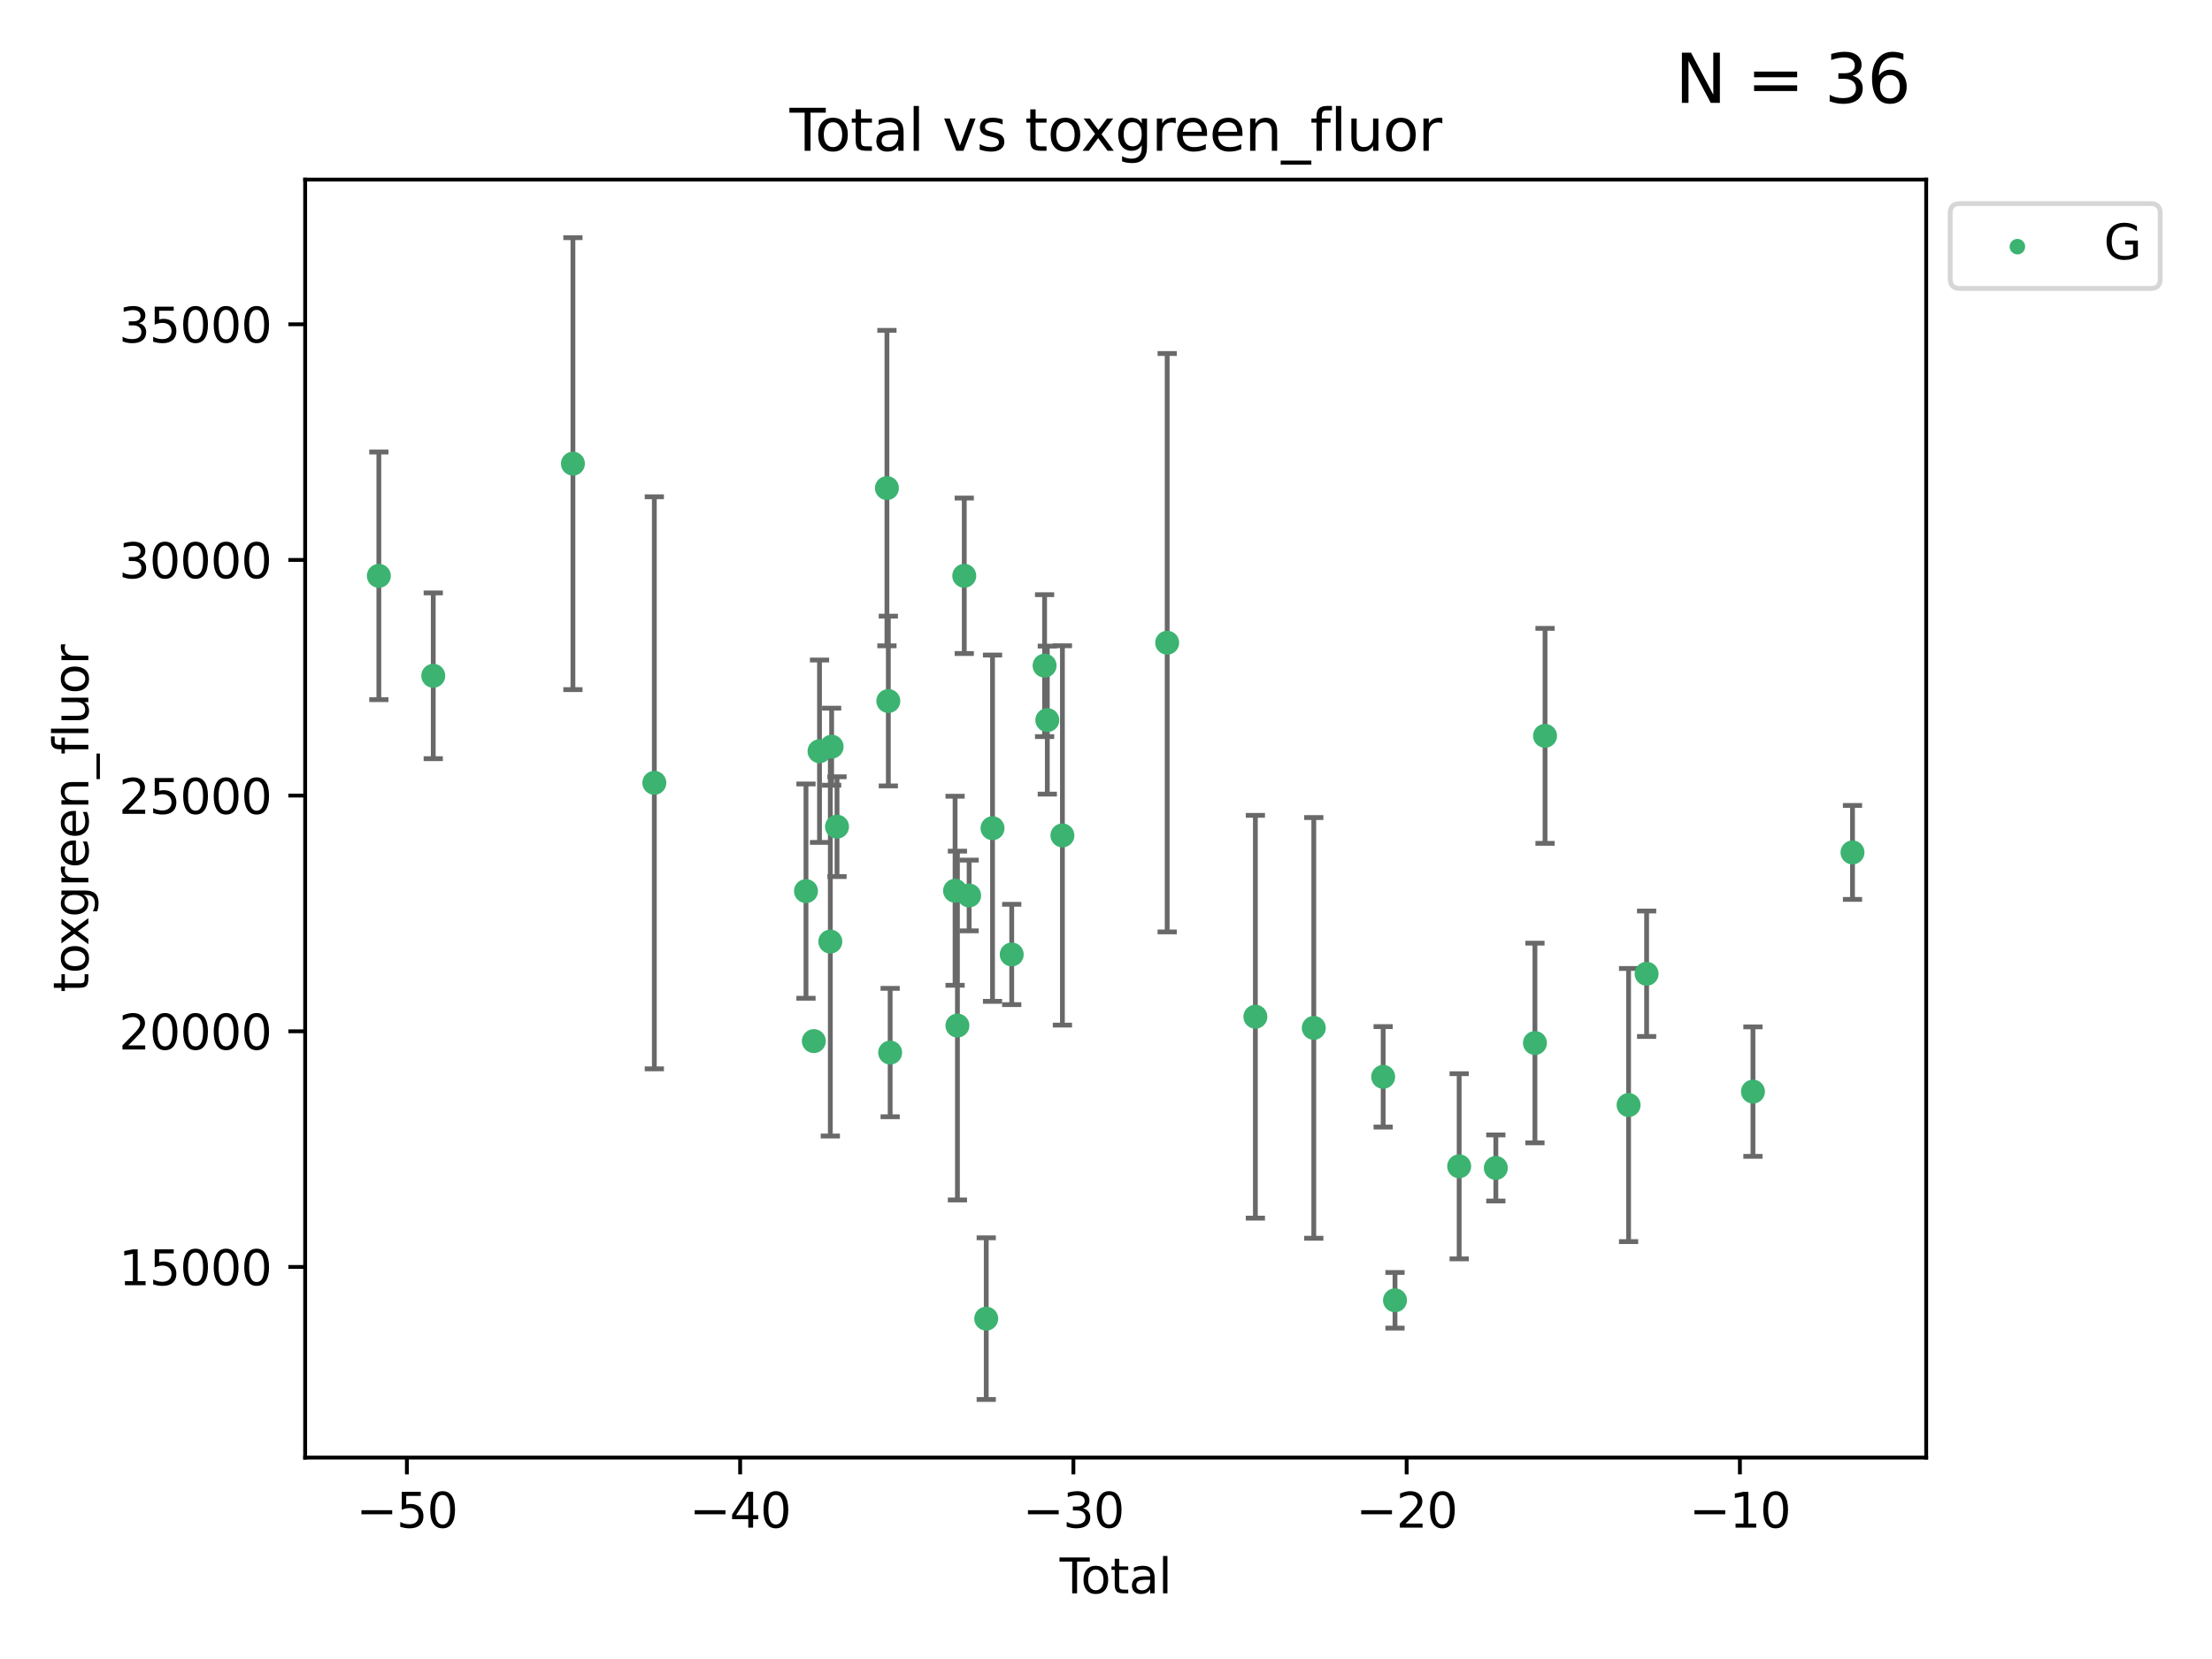<?xml version="1.0" encoding="utf-8" standalone="no"?>
<!DOCTYPE svg PUBLIC "-//W3C//DTD SVG 1.1//EN"
  "http://www.w3.org/Graphics/SVG/1.1/DTD/svg11.dtd">
<svg xmlns:xlink="http://www.w3.org/1999/xlink" width="460.8pt" height="345.6pt" viewBox="0 0 460.8 345.6" xmlns="http://www.w3.org/2000/svg" version="1.1">
 <defs>
  <style type="text/css">*{stroke-linejoin: round; stroke-linecap: butt}</style>
 </defs>
 <g id="figure_1">
  <g id="patch_1">
   <path d="M 0 345.6 
L 460.8 345.6 
L 460.8 0 
L 0 0 
z
" style="fill: #ffffff"/>
  </g>
  <g id="axes_1">
   <g id="patch_2">
    <path d="M 63.571 303.64 
L 401.26 303.64 
L 401.26 37.411 
L 63.571 37.411 
z
" style="fill: #ffffff"/>
   </g>
   <g id="PathCollection_1">
    <defs>
     <path id="mc8c2282e1a" d="M 0 1.118 
C 0.297 1.118 0.581 1 0.791 0.791 
C 1 0.581 1.118 0.297 1.118 0 
C 1.118 -0.297 1 -0.581 0.791 -0.791 
C 0.581 -1 0.297 -1.118 0 -1.118 
C -0.297 -1.118 -0.581 -1 -0.791 -0.791 
C -1 -0.581 -1.118 -0.297 -1.118 0 
C -1.118 0.297 -1 0.581 -0.791 0.791 
C -0.581 1 -0.297 1.118 0 1.118 
z
" style="stroke: #3cb371"/>
    </defs>
    <g clip-path="url(#p80ff941b00)">
     <use xlink:href="#mc8c2282e1a" x="78.921" y="119.959" style="fill: #3cb371; stroke: #3cb371"/>
     <use xlink:href="#mc8c2282e1a" x="90.255" y="140.778" style="fill: #3cb371; stroke: #3cb371"/>
     <use xlink:href="#mc8c2282e1a" x="119.35" y="96.586" style="fill: #3cb371; stroke: #3cb371"/>
     <use xlink:href="#mc8c2282e1a" x="136.309" y="163.076" style="fill: #3cb371; stroke: #3cb371"/>
     <use xlink:href="#mc8c2282e1a" x="167.902" y="185.634" style="fill: #3cb371; stroke: #3cb371"/>
     <use xlink:href="#mc8c2282e1a" x="169.538" y="216.881" style="fill: #3cb371; stroke: #3cb371"/>
     <use xlink:href="#mc8c2282e1a" x="170.721" y="156.494" style="fill: #3cb371; stroke: #3cb371"/>
     <use xlink:href="#mc8c2282e1a" x="172.971" y="196.148" style="fill: #3cb371; stroke: #3cb371"/>
     <use xlink:href="#mc8c2282e1a" x="173.244" y="155.55" style="fill: #3cb371; stroke: #3cb371"/>
     <use xlink:href="#mc8c2282e1a" x="174.365" y="172.208" style="fill: #3cb371; stroke: #3cb371"/>
     <use xlink:href="#mc8c2282e1a" x="184.763" y="101.677" style="fill: #3cb371; stroke: #3cb371"/>
     <use xlink:href="#mc8c2282e1a" x="185.056" y="146.037" style="fill: #3cb371; stroke: #3cb371"/>
     <use xlink:href="#mc8c2282e1a" x="185.436" y="219.268" style="fill: #3cb371; stroke: #3cb371"/>
     <use xlink:href="#mc8c2282e1a" x="198.96" y="185.562" style="fill: #3cb371; stroke: #3cb371"/>
     <use xlink:href="#mc8c2282e1a" x="199.45" y="213.642" style="fill: #3cb371; stroke: #3cb371"/>
     <use xlink:href="#mc8c2282e1a" x="200.874" y="119.948" style="fill: #3cb371; stroke: #3cb371"/>
     <use xlink:href="#mc8c2282e1a" x="201.885" y="186.545" style="fill: #3cb371; stroke: #3cb371"/>
     <use xlink:href="#mc8c2282e1a" x="205.451" y="274.699" style="fill: #3cb371; stroke: #3cb371"/>
     <use xlink:href="#mc8c2282e1a" x="206.761" y="172.53" style="fill: #3cb371; stroke: #3cb371"/>
     <use xlink:href="#mc8c2282e1a" x="210.761" y="198.832" style="fill: #3cb371; stroke: #3cb371"/>
     <use xlink:href="#mc8c2282e1a" x="217.607" y="138.664" style="fill: #3cb371; stroke: #3cb371"/>
     <use xlink:href="#mc8c2282e1a" x="218.173" y="150.012" style="fill: #3cb371; stroke: #3cb371"/>
     <use xlink:href="#mc8c2282e1a" x="221.321" y="174.034" style="fill: #3cb371; stroke: #3cb371"/>
     <use xlink:href="#mc8c2282e1a" x="243.144" y="133.888" style="fill: #3cb371; stroke: #3cb371"/>
     <use xlink:href="#mc8c2282e1a" x="261.519" y="211.804" style="fill: #3cb371; stroke: #3cb371"/>
     <use xlink:href="#mc8c2282e1a" x="273.686" y="214.13" style="fill: #3cb371; stroke: #3cb371"/>
     <use xlink:href="#mc8c2282e1a" x="288.138" y="224.325" style="fill: #3cb371; stroke: #3cb371"/>
     <use xlink:href="#mc8c2282e1a" x="290.604" y="270.877" style="fill: #3cb371; stroke: #3cb371"/>
     <use xlink:href="#mc8c2282e1a" x="303.971" y="242.958" style="fill: #3cb371; stroke: #3cb371"/>
     <use xlink:href="#mc8c2282e1a" x="311.61" y="243.308" style="fill: #3cb371; stroke: #3cb371"/>
     <use xlink:href="#mc8c2282e1a" x="319.757" y="217.279" style="fill: #3cb371; stroke: #3cb371"/>
     <use xlink:href="#mc8c2282e1a" x="321.86" y="153.291" style="fill: #3cb371; stroke: #3cb371"/>
     <use xlink:href="#mc8c2282e1a" x="339.265" y="230.198" style="fill: #3cb371; stroke: #3cb371"/>
     <use xlink:href="#mc8c2282e1a" x="343.02" y="202.851" style="fill: #3cb371; stroke: #3cb371"/>
     <use xlink:href="#mc8c2282e1a" x="365.174" y="227.4" style="fill: #3cb371; stroke: #3cb371"/>
     <use xlink:href="#mc8c2282e1a" x="385.911" y="177.574" style="fill: #3cb371; stroke: #3cb371"/>
    </g>
   </g>
   <g id="matplotlib.axis_1">
    <g id="xtick_1">
     <g id="line2d_1">
      <defs>
       <path id="m310ca7fb69" d="M 0 0 
L 0 3.5 
" style="stroke: #000000; stroke-width: 0.8"/>
      </defs>
      <g>
       <use xlink:href="#m310ca7fb69" x="84.763" y="303.64" style="stroke: #000000; stroke-width: 0.8"/>
      </g>
     </g>
     <g id="text_1">
      <!-- −50 -->
      <g transform="translate(74.211 318.238)scale(0.1 -0.1)">
       <defs>
        <path id="DejaVuSans-2212" d="M 678 2272 
L 4684 2272 
L 4684 1741 
L 678 1741 
L 678 2272 
z
" transform="scale(0.016)"/>
        <path id="DejaVuSans-35" d="M 691 4666 
L 3169 4666 
L 3169 4134 
L 1269 4134 
L 1269 2991 
Q 1406 3038 1543 3061 
Q 1681 3084 1819 3084 
Q 2600 3084 3056 2656 
Q 3513 2228 3513 1497 
Q 3513 744 3044 326 
Q 2575 -91 1722 -91 
Q 1428 -91 1123 -41 
Q 819 9 494 109 
L 494 744 
Q 775 591 1075 516 
Q 1375 441 1709 441 
Q 2250 441 2565 725 
Q 2881 1009 2881 1497 
Q 2881 1984 2565 2268 
Q 2250 2553 1709 2553 
Q 1456 2553 1204 2497 
Q 953 2441 691 2322 
L 691 4666 
z
" transform="scale(0.016)"/>
        <path id="DejaVuSans-30" d="M 2034 4250 
Q 1547 4250 1301 3770 
Q 1056 3291 1056 2328 
Q 1056 1369 1301 889 
Q 1547 409 2034 409 
Q 2525 409 2770 889 
Q 3016 1369 3016 2328 
Q 3016 3291 2770 3770 
Q 2525 4250 2034 4250 
z
M 2034 4750 
Q 2819 4750 3233 4129 
Q 3647 3509 3647 2328 
Q 3647 1150 3233 529 
Q 2819 -91 2034 -91 
Q 1250 -91 836 529 
Q 422 1150 422 2328 
Q 422 3509 836 4129 
Q 1250 4750 2034 4750 
z
" transform="scale(0.016)"/>
       </defs>
       <use xlink:href="#DejaVuSans-2212"/>
       <use xlink:href="#DejaVuSans-35" x="83.789"/>
       <use xlink:href="#DejaVuSans-30" x="147.412"/>
      </g>
     </g>
    </g>
    <g id="xtick_2">
     <g id="line2d_2">
      <g>
       <use xlink:href="#m310ca7fb69" x="154.186" y="303.64" style="stroke: #000000; stroke-width: 0.8"/>
      </g>
     </g>
     <g id="text_2">
      <!-- −40 -->
      <g transform="translate(143.633 318.238)scale(0.1 -0.1)">
       <defs>
        <path id="DejaVuSans-34" d="M 2419 4116 
L 825 1625 
L 2419 1625 
L 2419 4116 
z
M 2253 4666 
L 3047 4666 
L 3047 1625 
L 3713 1625 
L 3713 1100 
L 3047 1100 
L 3047 0 
L 2419 0 
L 2419 1100 
L 313 1100 
L 313 1709 
L 2253 4666 
z
" transform="scale(0.016)"/>
       </defs>
       <use xlink:href="#DejaVuSans-2212"/>
       <use xlink:href="#DejaVuSans-34" x="83.789"/>
       <use xlink:href="#DejaVuSans-30" x="147.412"/>
      </g>
     </g>
    </g>
    <g id="xtick_3">
     <g id="line2d_3">
      <g>
       <use xlink:href="#m310ca7fb69" x="223.608" y="303.64" style="stroke: #000000; stroke-width: 0.8"/>
      </g>
     </g>
     <g id="text_3">
      <!-- −30 -->
      <g transform="translate(213.056 318.238)scale(0.1 -0.1)">
       <defs>
        <path id="DejaVuSans-33" d="M 2597 2516 
Q 3050 2419 3304 2112 
Q 3559 1806 3559 1356 
Q 3559 666 3084 287 
Q 2609 -91 1734 -91 
Q 1441 -91 1130 -33 
Q 819 25 488 141 
L 488 750 
Q 750 597 1062 519 
Q 1375 441 1716 441 
Q 2309 441 2620 675 
Q 2931 909 2931 1356 
Q 2931 1769 2642 2001 
Q 2353 2234 1838 2234 
L 1294 2234 
L 1294 2753 
L 1863 2753 
Q 2328 2753 2575 2939 
Q 2822 3125 2822 3475 
Q 2822 3834 2567 4026 
Q 2313 4219 1838 4219 
Q 1578 4219 1281 4162 
Q 984 4106 628 3988 
L 628 4550 
Q 988 4650 1302 4700 
Q 1616 4750 1894 4750 
Q 2613 4750 3031 4423 
Q 3450 4097 3450 3541 
Q 3450 3153 3228 2886 
Q 3006 2619 2597 2516 
z
" transform="scale(0.016)"/>
       </defs>
       <use xlink:href="#DejaVuSans-2212"/>
       <use xlink:href="#DejaVuSans-33" x="83.789"/>
       <use xlink:href="#DejaVuSans-30" x="147.412"/>
      </g>
     </g>
    </g>
    <g id="xtick_4">
     <g id="line2d_4">
      <g>
       <use xlink:href="#m310ca7fb69" x="293.031" y="303.64" style="stroke: #000000; stroke-width: 0.8"/>
      </g>
     </g>
     <g id="text_4">
      <!-- −20 -->
      <g transform="translate(282.478 318.238)scale(0.1 -0.1)">
       <defs>
        <path id="DejaVuSans-32" d="M 1228 531 
L 3431 531 
L 3431 0 
L 469 0 
L 469 531 
Q 828 903 1448 1529 
Q 2069 2156 2228 2338 
Q 2531 2678 2651 2914 
Q 2772 3150 2772 3378 
Q 2772 3750 2511 3984 
Q 2250 4219 1831 4219 
Q 1534 4219 1204 4116 
Q 875 4013 500 3803 
L 500 4441 
Q 881 4594 1212 4672 
Q 1544 4750 1819 4750 
Q 2544 4750 2975 4387 
Q 3406 4025 3406 3419 
Q 3406 3131 3298 2873 
Q 3191 2616 2906 2266 
Q 2828 2175 2409 1742 
Q 1991 1309 1228 531 
z
" transform="scale(0.016)"/>
       </defs>
       <use xlink:href="#DejaVuSans-2212"/>
       <use xlink:href="#DejaVuSans-32" x="83.789"/>
       <use xlink:href="#DejaVuSans-30" x="147.412"/>
      </g>
     </g>
    </g>
    <g id="xtick_5">
     <g id="line2d_5">
      <g>
       <use xlink:href="#m310ca7fb69" x="362.453" y="303.64" style="stroke: #000000; stroke-width: 0.8"/>
      </g>
     </g>
     <g id="text_5">
      <!-- −10 -->
      <g transform="translate(351.901 318.238)scale(0.1 -0.1)">
       <defs>
        <path id="DejaVuSans-31" d="M 794 531 
L 1825 531 
L 1825 4091 
L 703 3866 
L 703 4441 
L 1819 4666 
L 2450 4666 
L 2450 531 
L 3481 531 
L 3481 0 
L 794 0 
L 794 531 
z
" transform="scale(0.016)"/>
       </defs>
       <use xlink:href="#DejaVuSans-2212"/>
       <use xlink:href="#DejaVuSans-31" x="83.789"/>
       <use xlink:href="#DejaVuSans-30" x="147.412"/>
      </g>
     </g>
    </g>
    <g id="text_6">
     <!-- Total -->
     <g transform="translate(220.739 331.917)scale(0.1 -0.1)">
      <defs>
       <path id="DejaVuSans-54" d="M -19 4666 
L 3928 4666 
L 3928 4134 
L 2272 4134 
L 2272 0 
L 1638 0 
L 1638 4134 
L -19 4134 
L -19 4666 
z
" transform="scale(0.016)"/>
       <path id="DejaVuSans-6f" d="M 1959 3097 
Q 1497 3097 1228 2736 
Q 959 2375 959 1747 
Q 959 1119 1226 758 
Q 1494 397 1959 397 
Q 2419 397 2687 759 
Q 2956 1122 2956 1747 
Q 2956 2369 2687 2733 
Q 2419 3097 1959 3097 
z
M 1959 3584 
Q 2709 3584 3137 3096 
Q 3566 2609 3566 1747 
Q 3566 888 3137 398 
Q 2709 -91 1959 -91 
Q 1206 -91 779 398 
Q 353 888 353 1747 
Q 353 2609 779 3096 
Q 1206 3584 1959 3584 
z
" transform="scale(0.016)"/>
       <path id="DejaVuSans-74" d="M 1172 4494 
L 1172 3500 
L 2356 3500 
L 2356 3053 
L 1172 3053 
L 1172 1153 
Q 1172 725 1289 603 
Q 1406 481 1766 481 
L 2356 481 
L 2356 0 
L 1766 0 
Q 1100 0 847 248 
Q 594 497 594 1153 
L 594 3053 
L 172 3053 
L 172 3500 
L 594 3500 
L 594 4494 
L 1172 4494 
z
" transform="scale(0.016)"/>
       <path id="DejaVuSans-61" d="M 2194 1759 
Q 1497 1759 1228 1600 
Q 959 1441 959 1056 
Q 959 750 1161 570 
Q 1363 391 1709 391 
Q 2188 391 2477 730 
Q 2766 1069 2766 1631 
L 2766 1759 
L 2194 1759 
z
M 3341 1997 
L 3341 0 
L 2766 0 
L 2766 531 
Q 2569 213 2275 61 
Q 1981 -91 1556 -91 
Q 1019 -91 701 211 
Q 384 513 384 1019 
Q 384 1609 779 1909 
Q 1175 2209 1959 2209 
L 2766 2209 
L 2766 2266 
Q 2766 2663 2505 2880 
Q 2244 3097 1772 3097 
Q 1472 3097 1187 3025 
Q 903 2953 641 2809 
L 641 3341 
Q 956 3463 1253 3523 
Q 1550 3584 1831 3584 
Q 2591 3584 2966 3190 
Q 3341 2797 3341 1997 
z
" transform="scale(0.016)"/>
       <path id="DejaVuSans-6c" d="M 603 4863 
L 1178 4863 
L 1178 0 
L 603 0 
L 603 4863 
z
" transform="scale(0.016)"/>
      </defs>
      <use xlink:href="#DejaVuSans-54"/>
      <use xlink:href="#DejaVuSans-6f" x="44.084"/>
      <use xlink:href="#DejaVuSans-74" x="105.266"/>
      <use xlink:href="#DejaVuSans-61" x="144.475"/>
      <use xlink:href="#DejaVuSans-6c" x="205.754"/>
     </g>
    </g>
   </g>
   <g id="matplotlib.axis_2">
    <g id="ytick_1">
     <g id="line2d_6">
      <defs>
       <path id="mb2b7ce1c50" d="M 0 0 
L -3.5 0 
" style="stroke: #000000; stroke-width: 0.8"/>
      </defs>
      <g>
       <use xlink:href="#mb2b7ce1c50" x="63.571" y="263.928" style="stroke: #000000; stroke-width: 0.8"/>
      </g>
     </g>
     <g id="text_7">
      <!-- 15000 -->
      <g transform="translate(24.759 267.727)scale(0.1 -0.1)">
       <use xlink:href="#DejaVuSans-31"/>
       <use xlink:href="#DejaVuSans-35" x="63.623"/>
       <use xlink:href="#DejaVuSans-30" x="127.246"/>
       <use xlink:href="#DejaVuSans-30" x="190.869"/>
       <use xlink:href="#DejaVuSans-30" x="254.492"/>
      </g>
     </g>
    </g>
    <g id="ytick_2">
     <g id="line2d_7">
      <g>
       <use xlink:href="#mb2b7ce1c50" x="63.571" y="214.834" style="stroke: #000000; stroke-width: 0.8"/>
      </g>
     </g>
     <g id="text_8">
      <!-- 20000 -->
      <g transform="translate(24.759 218.633)scale(0.1 -0.1)">
       <use xlink:href="#DejaVuSans-32"/>
       <use xlink:href="#DejaVuSans-30" x="63.623"/>
       <use xlink:href="#DejaVuSans-30" x="127.246"/>
       <use xlink:href="#DejaVuSans-30" x="190.869"/>
       <use xlink:href="#DejaVuSans-30" x="254.492"/>
      </g>
     </g>
    </g>
    <g id="ytick_3">
     <g id="line2d_8">
      <g>
       <use xlink:href="#mb2b7ce1c50" x="63.571" y="165.739" style="stroke: #000000; stroke-width: 0.8"/>
      </g>
     </g>
     <g id="text_9">
      <!-- 25000 -->
      <g transform="translate(24.759 169.539)scale(0.1 -0.1)">
       <use xlink:href="#DejaVuSans-32"/>
       <use xlink:href="#DejaVuSans-35" x="63.623"/>
       <use xlink:href="#DejaVuSans-30" x="127.246"/>
       <use xlink:href="#DejaVuSans-30" x="190.869"/>
       <use xlink:href="#DejaVuSans-30" x="254.492"/>
      </g>
     </g>
    </g>
    <g id="ytick_4">
     <g id="line2d_9">
      <g>
       <use xlink:href="#mb2b7ce1c50" x="63.571" y="116.645" style="stroke: #000000; stroke-width: 0.8"/>
      </g>
     </g>
     <g id="text_10">
      <!-- 30000 -->
      <g transform="translate(24.759 120.444)scale(0.1 -0.1)">
       <use xlink:href="#DejaVuSans-33"/>
       <use xlink:href="#DejaVuSans-30" x="63.623"/>
       <use xlink:href="#DejaVuSans-30" x="127.246"/>
       <use xlink:href="#DejaVuSans-30" x="190.869"/>
       <use xlink:href="#DejaVuSans-30" x="254.492"/>
      </g>
     </g>
    </g>
    <g id="ytick_5">
     <g id="line2d_10">
      <g>
       <use xlink:href="#mb2b7ce1c50" x="63.571" y="67.551" style="stroke: #000000; stroke-width: 0.8"/>
      </g>
     </g>
     <g id="text_11">
      <!-- 35000 -->
      <g transform="translate(24.759 71.35)scale(0.1 -0.1)">
       <use xlink:href="#DejaVuSans-33"/>
       <use xlink:href="#DejaVuSans-35" x="63.623"/>
       <use xlink:href="#DejaVuSans-30" x="127.246"/>
       <use xlink:href="#DejaVuSans-30" x="190.869"/>
       <use xlink:href="#DejaVuSans-30" x="254.492"/>
      </g>
     </g>
    </g>
    <g id="text_12">
     <!-- toxgreen_fluor -->
     <g transform="translate(18.401 206.72)rotate(-90)scale(0.1 -0.1)">
      <defs>
       <path id="DejaVuSans-78" d="M 3513 3500 
L 2247 1797 
L 3578 0 
L 2900 0 
L 1881 1375 
L 863 0 
L 184 0 
L 1544 1831 
L 300 3500 
L 978 3500 
L 1906 2253 
L 2834 3500 
L 3513 3500 
z
" transform="scale(0.016)"/>
       <path id="DejaVuSans-67" d="M 2906 1791 
Q 2906 2416 2648 2759 
Q 2391 3103 1925 3103 
Q 1463 3103 1205 2759 
Q 947 2416 947 1791 
Q 947 1169 1205 825 
Q 1463 481 1925 481 
Q 2391 481 2648 825 
Q 2906 1169 2906 1791 
z
M 3481 434 
Q 3481 -459 3084 -895 
Q 2688 -1331 1869 -1331 
Q 1566 -1331 1297 -1286 
Q 1028 -1241 775 -1147 
L 775 -588 
Q 1028 -725 1275 -790 
Q 1522 -856 1778 -856 
Q 2344 -856 2625 -561 
Q 2906 -266 2906 331 
L 2906 616 
Q 2728 306 2450 153 
Q 2172 0 1784 0 
Q 1141 0 747 490 
Q 353 981 353 1791 
Q 353 2603 747 3093 
Q 1141 3584 1784 3584 
Q 2172 3584 2450 3431 
Q 2728 3278 2906 2969 
L 2906 3500 
L 3481 3500 
L 3481 434 
z
" transform="scale(0.016)"/>
       <path id="DejaVuSans-72" d="M 2631 2963 
Q 2534 3019 2420 3045 
Q 2306 3072 2169 3072 
Q 1681 3072 1420 2755 
Q 1159 2438 1159 1844 
L 1159 0 
L 581 0 
L 581 3500 
L 1159 3500 
L 1159 2956 
Q 1341 3275 1631 3429 
Q 1922 3584 2338 3584 
Q 2397 3584 2469 3576 
Q 2541 3569 2628 3553 
L 2631 2963 
z
" transform="scale(0.016)"/>
       <path id="DejaVuSans-65" d="M 3597 1894 
L 3597 1613 
L 953 1613 
Q 991 1019 1311 708 
Q 1631 397 2203 397 
Q 2534 397 2845 478 
Q 3156 559 3463 722 
L 3463 178 
Q 3153 47 2828 -22 
Q 2503 -91 2169 -91 
Q 1331 -91 842 396 
Q 353 884 353 1716 
Q 353 2575 817 3079 
Q 1281 3584 2069 3584 
Q 2775 3584 3186 3129 
Q 3597 2675 3597 1894 
z
M 3022 2063 
Q 3016 2534 2758 2815 
Q 2500 3097 2075 3097 
Q 1594 3097 1305 2825 
Q 1016 2553 972 2059 
L 3022 2063 
z
" transform="scale(0.016)"/>
       <path id="DejaVuSans-6e" d="M 3513 2113 
L 3513 0 
L 2938 0 
L 2938 2094 
Q 2938 2591 2744 2837 
Q 2550 3084 2163 3084 
Q 1697 3084 1428 2787 
Q 1159 2491 1159 1978 
L 1159 0 
L 581 0 
L 581 3500 
L 1159 3500 
L 1159 2956 
Q 1366 3272 1645 3428 
Q 1925 3584 2291 3584 
Q 2894 3584 3203 3211 
Q 3513 2838 3513 2113 
z
" transform="scale(0.016)"/>
       <path id="DejaVuSans-5f" d="M 3263 -1063 
L 3263 -1509 
L -63 -1509 
L -63 -1063 
L 3263 -1063 
z
" transform="scale(0.016)"/>
       <path id="DejaVuSans-66" d="M 2375 4863 
L 2375 4384 
L 1825 4384 
Q 1516 4384 1395 4259 
Q 1275 4134 1275 3809 
L 1275 3500 
L 2222 3500 
L 2222 3053 
L 1275 3053 
L 1275 0 
L 697 0 
L 697 3053 
L 147 3053 
L 147 3500 
L 697 3500 
L 697 3744 
Q 697 4328 969 4595 
Q 1241 4863 1831 4863 
L 2375 4863 
z
" transform="scale(0.016)"/>
       <path id="DejaVuSans-75" d="M 544 1381 
L 544 3500 
L 1119 3500 
L 1119 1403 
Q 1119 906 1312 657 
Q 1506 409 1894 409 
Q 2359 409 2629 706 
Q 2900 1003 2900 1516 
L 2900 3500 
L 3475 3500 
L 3475 0 
L 2900 0 
L 2900 538 
Q 2691 219 2414 64 
Q 2138 -91 1772 -91 
Q 1169 -91 856 284 
Q 544 659 544 1381 
z
M 1991 3584 
L 1991 3584 
z
" transform="scale(0.016)"/>
      </defs>
      <use xlink:href="#DejaVuSans-74"/>
      <use xlink:href="#DejaVuSans-6f" x="39.209"/>
      <use xlink:href="#DejaVuSans-78" x="97.266"/>
      <use xlink:href="#DejaVuSans-67" x="156.445"/>
      <use xlink:href="#DejaVuSans-72" x="219.922"/>
      <use xlink:href="#DejaVuSans-65" x="258.785"/>
      <use xlink:href="#DejaVuSans-65" x="320.309"/>
      <use xlink:href="#DejaVuSans-6e" x="381.832"/>
      <use xlink:href="#DejaVuSans-5f" x="445.211"/>
      <use xlink:href="#DejaVuSans-66" x="495.211"/>
      <use xlink:href="#DejaVuSans-6c" x="530.416"/>
      <use xlink:href="#DejaVuSans-75" x="558.199"/>
      <use xlink:href="#DejaVuSans-6f" x="621.578"/>
      <use xlink:href="#DejaVuSans-72" x="682.76"/>
     </g>
    </g>
   </g>
   <g id="LineCollection_1">
    <path d="M 78.921 145.755 
L 78.921 94.163 
" clip-path="url(#p80ff941b00)" style="fill: none; stroke: #696969"/>
    <path d="M 90.255 158.047 
L 90.255 123.51 
" clip-path="url(#p80ff941b00)" style="fill: none; stroke: #696969"/>
    <path d="M 119.35 143.66 
L 119.35 49.513 
" clip-path="url(#p80ff941b00)" style="fill: none; stroke: #696969"/>
    <path d="M 136.309 222.66 
L 136.309 103.491 
" clip-path="url(#p80ff941b00)" style="fill: none; stroke: #696969"/>
    <path d="M 167.902 207.956 
L 167.902 163.312 
" clip-path="url(#p80ff941b00)" style="fill: none; stroke: #696969"/>
    <path d="M 169.538 217.552 
L 169.538 216.211 
" clip-path="url(#p80ff941b00)" style="fill: none; stroke: #696969"/>
    <path d="M 170.721 175.489 
L 170.721 137.499 
" clip-path="url(#p80ff941b00)" style="fill: none; stroke: #696969"/>
    <path d="M 172.971 236.655 
L 172.971 155.642 
" clip-path="url(#p80ff941b00)" style="fill: none; stroke: #696969"/>
    <path d="M 173.244 163.577 
L 173.244 147.523 
" clip-path="url(#p80ff941b00)" style="fill: none; stroke: #696969"/>
    <path d="M 174.365 182.602 
L 174.365 161.814 
" clip-path="url(#p80ff941b00)" style="fill: none; stroke: #696969"/>
    <path d="M 184.763 134.535 
L 184.763 68.819 
" clip-path="url(#p80ff941b00)" style="fill: none; stroke: #696969"/>
    <path d="M 185.056 163.72 
L 185.056 128.354 
" clip-path="url(#p80ff941b00)" style="fill: none; stroke: #696969"/>
    <path d="M 185.436 232.646 
L 185.436 205.889 
" clip-path="url(#p80ff941b00)" style="fill: none; stroke: #696969"/>
    <path d="M 198.96 205.256 
L 198.96 165.868 
" clip-path="url(#p80ff941b00)" style="fill: none; stroke: #696969"/>
    <path d="M 199.45 249.975 
L 199.45 177.31 
" clip-path="url(#p80ff941b00)" style="fill: none; stroke: #696969"/>
    <path d="M 200.874 136.139 
L 200.874 103.757 
" clip-path="url(#p80ff941b00)" style="fill: none; stroke: #696969"/>
    <path d="M 201.885 193.913 
L 201.885 179.178 
" clip-path="url(#p80ff941b00)" style="fill: none; stroke: #696969"/>
    <path d="M 205.451 291.539 
L 205.451 257.86 
" clip-path="url(#p80ff941b00)" style="fill: none; stroke: #696969"/>
    <path d="M 206.761 208.6 
L 206.761 136.46 
" clip-path="url(#p80ff941b00)" style="fill: none; stroke: #696969"/>
    <path d="M 210.761 209.28 
L 210.761 188.384 
" clip-path="url(#p80ff941b00)" style="fill: none; stroke: #696969"/>
    <path d="M 217.607 153.444 
L 217.607 123.884 
" clip-path="url(#p80ff941b00)" style="fill: none; stroke: #696969"/>
    <path d="M 218.173 165.427 
L 218.173 134.598 
" clip-path="url(#p80ff941b00)" style="fill: none; stroke: #696969"/>
    <path d="M 221.321 213.544 
L 221.321 134.525 
" clip-path="url(#p80ff941b00)" style="fill: none; stroke: #696969"/>
    <path d="M 243.144 194.133 
L 243.144 73.643 
" clip-path="url(#p80ff941b00)" style="fill: none; stroke: #696969"/>
    <path d="M 261.519 253.759 
L 261.519 169.85 
" clip-path="url(#p80ff941b00)" style="fill: none; stroke: #696969"/>
    <path d="M 273.686 257.949 
L 273.686 170.311 
" clip-path="url(#p80ff941b00)" style="fill: none; stroke: #696969"/>
    <path d="M 288.138 234.788 
L 288.138 213.862 
" clip-path="url(#p80ff941b00)" style="fill: none; stroke: #696969"/>
    <path d="M 290.604 276.674 
L 290.604 265.08 
" clip-path="url(#p80ff941b00)" style="fill: none; stroke: #696969"/>
    <path d="M 303.971 262.241 
L 303.971 223.675 
" clip-path="url(#p80ff941b00)" style="fill: none; stroke: #696969"/>
    <path d="M 311.61 250.186 
L 311.61 236.43 
" clip-path="url(#p80ff941b00)" style="fill: none; stroke: #696969"/>
    <path d="M 319.757 238.077 
L 319.757 196.481 
" clip-path="url(#p80ff941b00)" style="fill: none; stroke: #696969"/>
    <path d="M 321.86 175.685 
L 321.86 130.897 
" clip-path="url(#p80ff941b00)" style="fill: none; stroke: #696969"/>
    <path d="M 339.265 258.649 
L 339.265 201.748 
" clip-path="url(#p80ff941b00)" style="fill: none; stroke: #696969"/>
    <path d="M 343.02 215.916 
L 343.02 189.785 
" clip-path="url(#p80ff941b00)" style="fill: none; stroke: #696969"/>
    <path d="M 365.174 240.887 
L 365.174 213.912 
" clip-path="url(#p80ff941b00)" style="fill: none; stroke: #696969"/>
    <path d="M 385.911 187.363 
L 385.911 167.786 
" clip-path="url(#p80ff941b00)" style="fill: none; stroke: #696969"/>
   </g>
   <g id="line2d_11">
    <defs>
     <path id="m050f904bc4" d="M 2 0 
L -2 -0 
" style="stroke: #696969"/>
    </defs>
    <g clip-path="url(#p80ff941b00)">
     <use xlink:href="#m050f904bc4" x="78.921" y="145.755" style="fill: #696969; stroke: #696969"/>
     <use xlink:href="#m050f904bc4" x="90.255" y="158.047" style="fill: #696969; stroke: #696969"/>
     <use xlink:href="#m050f904bc4" x="119.35" y="143.66" style="fill: #696969; stroke: #696969"/>
     <use xlink:href="#m050f904bc4" x="136.309" y="222.66" style="fill: #696969; stroke: #696969"/>
     <use xlink:href="#m050f904bc4" x="167.902" y="207.956" style="fill: #696969; stroke: #696969"/>
     <use xlink:href="#m050f904bc4" x="169.538" y="217.552" style="fill: #696969; stroke: #696969"/>
     <use xlink:href="#m050f904bc4" x="170.721" y="175.489" style="fill: #696969; stroke: #696969"/>
     <use xlink:href="#m050f904bc4" x="172.971" y="236.655" style="fill: #696969; stroke: #696969"/>
     <use xlink:href="#m050f904bc4" x="173.244" y="163.577" style="fill: #696969; stroke: #696969"/>
     <use xlink:href="#m050f904bc4" x="174.365" y="182.602" style="fill: #696969; stroke: #696969"/>
     <use xlink:href="#m050f904bc4" x="184.763" y="134.535" style="fill: #696969; stroke: #696969"/>
     <use xlink:href="#m050f904bc4" x="185.056" y="163.72" style="fill: #696969; stroke: #696969"/>
     <use xlink:href="#m050f904bc4" x="185.436" y="232.646" style="fill: #696969; stroke: #696969"/>
     <use xlink:href="#m050f904bc4" x="198.96" y="205.256" style="fill: #696969; stroke: #696969"/>
     <use xlink:href="#m050f904bc4" x="199.45" y="249.975" style="fill: #696969; stroke: #696969"/>
     <use xlink:href="#m050f904bc4" x="200.874" y="136.139" style="fill: #696969; stroke: #696969"/>
     <use xlink:href="#m050f904bc4" x="201.885" y="193.913" style="fill: #696969; stroke: #696969"/>
     <use xlink:href="#m050f904bc4" x="205.451" y="291.539" style="fill: #696969; stroke: #696969"/>
     <use xlink:href="#m050f904bc4" x="206.761" y="208.6" style="fill: #696969; stroke: #696969"/>
     <use xlink:href="#m050f904bc4" x="210.761" y="209.28" style="fill: #696969; stroke: #696969"/>
     <use xlink:href="#m050f904bc4" x="217.607" y="153.444" style="fill: #696969; stroke: #696969"/>
     <use xlink:href="#m050f904bc4" x="218.173" y="165.427" style="fill: #696969; stroke: #696969"/>
     <use xlink:href="#m050f904bc4" x="221.321" y="213.544" style="fill: #696969; stroke: #696969"/>
     <use xlink:href="#m050f904bc4" x="243.144" y="194.133" style="fill: #696969; stroke: #696969"/>
     <use xlink:href="#m050f904bc4" x="261.519" y="253.759" style="fill: #696969; stroke: #696969"/>
     <use xlink:href="#m050f904bc4" x="273.686" y="257.949" style="fill: #696969; stroke: #696969"/>
     <use xlink:href="#m050f904bc4" x="288.138" y="234.788" style="fill: #696969; stroke: #696969"/>
     <use xlink:href="#m050f904bc4" x="290.604" y="276.674" style="fill: #696969; stroke: #696969"/>
     <use xlink:href="#m050f904bc4" x="303.971" y="262.241" style="fill: #696969; stroke: #696969"/>
     <use xlink:href="#m050f904bc4" x="311.61" y="250.186" style="fill: #696969; stroke: #696969"/>
     <use xlink:href="#m050f904bc4" x="319.757" y="238.077" style="fill: #696969; stroke: #696969"/>
     <use xlink:href="#m050f904bc4" x="321.86" y="175.685" style="fill: #696969; stroke: #696969"/>
     <use xlink:href="#m050f904bc4" x="339.265" y="258.649" style="fill: #696969; stroke: #696969"/>
     <use xlink:href="#m050f904bc4" x="343.02" y="215.916" style="fill: #696969; stroke: #696969"/>
     <use xlink:href="#m050f904bc4" x="365.174" y="240.887" style="fill: #696969; stroke: #696969"/>
     <use xlink:href="#m050f904bc4" x="385.911" y="187.363" style="fill: #696969; stroke: #696969"/>
    </g>
   </g>
   <g id="line2d_12">
    <g clip-path="url(#p80ff941b00)">
     <use xlink:href="#m050f904bc4" x="78.921" y="94.163" style="fill: #696969; stroke: #696969"/>
     <use xlink:href="#m050f904bc4" x="90.255" y="123.51" style="fill: #696969; stroke: #696969"/>
     <use xlink:href="#m050f904bc4" x="119.35" y="49.513" style="fill: #696969; stroke: #696969"/>
     <use xlink:href="#m050f904bc4" x="136.309" y="103.491" style="fill: #696969; stroke: #696969"/>
     <use xlink:href="#m050f904bc4" x="167.902" y="163.312" style="fill: #696969; stroke: #696969"/>
     <use xlink:href="#m050f904bc4" x="169.538" y="216.211" style="fill: #696969; stroke: #696969"/>
     <use xlink:href="#m050f904bc4" x="170.721" y="137.499" style="fill: #696969; stroke: #696969"/>
     <use xlink:href="#m050f904bc4" x="172.971" y="155.642" style="fill: #696969; stroke: #696969"/>
     <use xlink:href="#m050f904bc4" x="173.244" y="147.523" style="fill: #696969; stroke: #696969"/>
     <use xlink:href="#m050f904bc4" x="174.365" y="161.814" style="fill: #696969; stroke: #696969"/>
     <use xlink:href="#m050f904bc4" x="184.763" y="68.819" style="fill: #696969; stroke: #696969"/>
     <use xlink:href="#m050f904bc4" x="185.056" y="128.354" style="fill: #696969; stroke: #696969"/>
     <use xlink:href="#m050f904bc4" x="185.436" y="205.889" style="fill: #696969; stroke: #696969"/>
     <use xlink:href="#m050f904bc4" x="198.96" y="165.868" style="fill: #696969; stroke: #696969"/>
     <use xlink:href="#m050f904bc4" x="199.45" y="177.31" style="fill: #696969; stroke: #696969"/>
     <use xlink:href="#m050f904bc4" x="200.874" y="103.757" style="fill: #696969; stroke: #696969"/>
     <use xlink:href="#m050f904bc4" x="201.885" y="179.178" style="fill: #696969; stroke: #696969"/>
     <use xlink:href="#m050f904bc4" x="205.451" y="257.86" style="fill: #696969; stroke: #696969"/>
     <use xlink:href="#m050f904bc4" x="206.761" y="136.46" style="fill: #696969; stroke: #696969"/>
     <use xlink:href="#m050f904bc4" x="210.761" y="188.384" style="fill: #696969; stroke: #696969"/>
     <use xlink:href="#m050f904bc4" x="217.607" y="123.884" style="fill: #696969; stroke: #696969"/>
     <use xlink:href="#m050f904bc4" x="218.173" y="134.598" style="fill: #696969; stroke: #696969"/>
     <use xlink:href="#m050f904bc4" x="221.321" y="134.525" style="fill: #696969; stroke: #696969"/>
     <use xlink:href="#m050f904bc4" x="243.144" y="73.643" style="fill: #696969; stroke: #696969"/>
     <use xlink:href="#m050f904bc4" x="261.519" y="169.85" style="fill: #696969; stroke: #696969"/>
     <use xlink:href="#m050f904bc4" x="273.686" y="170.311" style="fill: #696969; stroke: #696969"/>
     <use xlink:href="#m050f904bc4" x="288.138" y="213.862" style="fill: #696969; stroke: #696969"/>
     <use xlink:href="#m050f904bc4" x="290.604" y="265.08" style="fill: #696969; stroke: #696969"/>
     <use xlink:href="#m050f904bc4" x="303.971" y="223.675" style="fill: #696969; stroke: #696969"/>
     <use xlink:href="#m050f904bc4" x="311.61" y="236.43" style="fill: #696969; stroke: #696969"/>
     <use xlink:href="#m050f904bc4" x="319.757" y="196.481" style="fill: #696969; stroke: #696969"/>
     <use xlink:href="#m050f904bc4" x="321.86" y="130.897" style="fill: #696969; stroke: #696969"/>
     <use xlink:href="#m050f904bc4" x="339.265" y="201.748" style="fill: #696969; stroke: #696969"/>
     <use xlink:href="#m050f904bc4" x="343.02" y="189.785" style="fill: #696969; stroke: #696969"/>
     <use xlink:href="#m050f904bc4" x="365.174" y="213.912" style="fill: #696969; stroke: #696969"/>
     <use xlink:href="#m050f904bc4" x="385.911" y="167.786" style="fill: #696969; stroke: #696969"/>
    </g>
   </g>
   <g id="line2d_13">
    <defs>
     <path id="m59b2ab06ba" d="M 0 2 
C 0.53 2 1.039 1.789 1.414 1.414 
C 1.789 1.039 2 0.53 2 0 
C 2 -0.53 1.789 -1.039 1.414 -1.414 
C 1.039 -1.789 0.53 -2 0 -2 
C -0.53 -2 -1.039 -1.789 -1.414 -1.414 
C -1.789 -1.039 -2 -0.53 -2 0 
C -2 0.53 -1.789 1.039 -1.414 1.414 
C -1.039 1.789 -0.53 2 0 2 
z
" style="stroke: #3cb371"/>
    </defs>
    <g clip-path="url(#p80ff941b00)">
     <use xlink:href="#m59b2ab06ba" x="78.921" y="119.959" style="fill: #3cb371; stroke: #3cb371"/>
     <use xlink:href="#m59b2ab06ba" x="90.255" y="140.778" style="fill: #3cb371; stroke: #3cb371"/>
     <use xlink:href="#m59b2ab06ba" x="119.35" y="96.586" style="fill: #3cb371; stroke: #3cb371"/>
     <use xlink:href="#m59b2ab06ba" x="136.309" y="163.076" style="fill: #3cb371; stroke: #3cb371"/>
     <use xlink:href="#m59b2ab06ba" x="167.902" y="185.634" style="fill: #3cb371; stroke: #3cb371"/>
     <use xlink:href="#m59b2ab06ba" x="169.538" y="216.881" style="fill: #3cb371; stroke: #3cb371"/>
     <use xlink:href="#m59b2ab06ba" x="170.721" y="156.494" style="fill: #3cb371; stroke: #3cb371"/>
     <use xlink:href="#m59b2ab06ba" x="172.971" y="196.148" style="fill: #3cb371; stroke: #3cb371"/>
     <use xlink:href="#m59b2ab06ba" x="173.244" y="155.55" style="fill: #3cb371; stroke: #3cb371"/>
     <use xlink:href="#m59b2ab06ba" x="174.365" y="172.208" style="fill: #3cb371; stroke: #3cb371"/>
     <use xlink:href="#m59b2ab06ba" x="184.763" y="101.677" style="fill: #3cb371; stroke: #3cb371"/>
     <use xlink:href="#m59b2ab06ba" x="185.056" y="146.037" style="fill: #3cb371; stroke: #3cb371"/>
     <use xlink:href="#m59b2ab06ba" x="185.436" y="219.268" style="fill: #3cb371; stroke: #3cb371"/>
     <use xlink:href="#m59b2ab06ba" x="198.96" y="185.562" style="fill: #3cb371; stroke: #3cb371"/>
     <use xlink:href="#m59b2ab06ba" x="199.45" y="213.642" style="fill: #3cb371; stroke: #3cb371"/>
     <use xlink:href="#m59b2ab06ba" x="200.874" y="119.948" style="fill: #3cb371; stroke: #3cb371"/>
     <use xlink:href="#m59b2ab06ba" x="201.885" y="186.545" style="fill: #3cb371; stroke: #3cb371"/>
     <use xlink:href="#m59b2ab06ba" x="205.451" y="274.699" style="fill: #3cb371; stroke: #3cb371"/>
     <use xlink:href="#m59b2ab06ba" x="206.761" y="172.53" style="fill: #3cb371; stroke: #3cb371"/>
     <use xlink:href="#m59b2ab06ba" x="210.761" y="198.832" style="fill: #3cb371; stroke: #3cb371"/>
     <use xlink:href="#m59b2ab06ba" x="217.607" y="138.664" style="fill: #3cb371; stroke: #3cb371"/>
     <use xlink:href="#m59b2ab06ba" x="218.173" y="150.012" style="fill: #3cb371; stroke: #3cb371"/>
     <use xlink:href="#m59b2ab06ba" x="221.321" y="174.034" style="fill: #3cb371; stroke: #3cb371"/>
     <use xlink:href="#m59b2ab06ba" x="243.144" y="133.888" style="fill: #3cb371; stroke: #3cb371"/>
     <use xlink:href="#m59b2ab06ba" x="261.519" y="211.804" style="fill: #3cb371; stroke: #3cb371"/>
     <use xlink:href="#m59b2ab06ba" x="273.686" y="214.13" style="fill: #3cb371; stroke: #3cb371"/>
     <use xlink:href="#m59b2ab06ba" x="288.138" y="224.325" style="fill: #3cb371; stroke: #3cb371"/>
     <use xlink:href="#m59b2ab06ba" x="290.604" y="270.877" style="fill: #3cb371; stroke: #3cb371"/>
     <use xlink:href="#m59b2ab06ba" x="303.971" y="242.958" style="fill: #3cb371; stroke: #3cb371"/>
     <use xlink:href="#m59b2ab06ba" x="311.61" y="243.308" style="fill: #3cb371; stroke: #3cb371"/>
     <use xlink:href="#m59b2ab06ba" x="319.757" y="217.279" style="fill: #3cb371; stroke: #3cb371"/>
     <use xlink:href="#m59b2ab06ba" x="321.86" y="153.291" style="fill: #3cb371; stroke: #3cb371"/>
     <use xlink:href="#m59b2ab06ba" x="339.265" y="230.198" style="fill: #3cb371; stroke: #3cb371"/>
     <use xlink:href="#m59b2ab06ba" x="343.02" y="202.851" style="fill: #3cb371; stroke: #3cb371"/>
     <use xlink:href="#m59b2ab06ba" x="365.174" y="227.4" style="fill: #3cb371; stroke: #3cb371"/>
     <use xlink:href="#m59b2ab06ba" x="385.911" y="177.574" style="fill: #3cb371; stroke: #3cb371"/>
    </g>
   </g>
   <g id="patch_3">
    <path d="M 63.571 303.64 
L 63.571 37.411 
" style="fill: none; stroke: #000000; stroke-width: 0.8; stroke-linejoin: miter; stroke-linecap: square"/>
   </g>
   <g id="patch_4">
    <path d="M 401.26 303.64 
L 401.26 37.411 
" style="fill: none; stroke: #000000; stroke-width: 0.8; stroke-linejoin: miter; stroke-linecap: square"/>
   </g>
   <g id="patch_5">
    <path d="M 63.571 303.64 
L 401.26 303.64 
" style="fill: none; stroke: #000000; stroke-width: 0.8; stroke-linejoin: miter; stroke-linecap: square"/>
   </g>
   <g id="patch_6">
    <path d="M 63.571 37.411 
L 401.26 37.411 
" style="fill: none; stroke: #000000; stroke-width: 0.8; stroke-linejoin: miter; stroke-linecap: square"/>
   </g>
   <g id="text_13">
    <!-- N = 36 -->
    <g transform="translate(348.964 21.426)scale(0.14 -0.14)">
     <defs>
      <path id="DejaVuSans-4e" d="M 628 4666 
L 1478 4666 
L 3547 763 
L 3547 4666 
L 4159 4666 
L 4159 0 
L 3309 0 
L 1241 3903 
L 1241 0 
L 628 0 
L 628 4666 
z
" transform="scale(0.016)"/>
      <path id="DejaVuSans-20" transform="scale(0.016)"/>
      <path id="DejaVuSans-3d" d="M 678 2906 
L 4684 2906 
L 4684 2381 
L 678 2381 
L 678 2906 
z
M 678 1631 
L 4684 1631 
L 4684 1100 
L 678 1100 
L 678 1631 
z
" transform="scale(0.016)"/>
      <path id="DejaVuSans-36" d="M 2113 2584 
Q 1688 2584 1439 2293 
Q 1191 2003 1191 1497 
Q 1191 994 1439 701 
Q 1688 409 2113 409 
Q 2538 409 2786 701 
Q 3034 994 3034 1497 
Q 3034 2003 2786 2293 
Q 2538 2584 2113 2584 
z
M 3366 4563 
L 3366 3988 
Q 3128 4100 2886 4159 
Q 2644 4219 2406 4219 
Q 1781 4219 1451 3797 
Q 1122 3375 1075 2522 
Q 1259 2794 1537 2939 
Q 1816 3084 2150 3084 
Q 2853 3084 3261 2657 
Q 3669 2231 3669 1497 
Q 3669 778 3244 343 
Q 2819 -91 2113 -91 
Q 1303 -91 875 529 
Q 447 1150 447 2328 
Q 447 3434 972 4092 
Q 1497 4750 2381 4750 
Q 2619 4750 2861 4703 
Q 3103 4656 3366 4563 
z
" transform="scale(0.016)"/>
     </defs>
     <use xlink:href="#DejaVuSans-4e"/>
     <use xlink:href="#DejaVuSans-20" x="74.805"/>
     <use xlink:href="#DejaVuSans-3d" x="106.592"/>
     <use xlink:href="#DejaVuSans-20" x="190.381"/>
     <use xlink:href="#DejaVuSans-33" x="222.168"/>
     <use xlink:href="#DejaVuSans-36" x="285.791"/>
    </g>
   </g>
   <g id="text_14">
    <!-- Total vs toxgreen_fluor -->
    <g transform="translate(164.48 31.411)scale(0.12 -0.12)">
     <defs>
      <path id="DejaVuSans-76" d="M 191 3500 
L 800 3500 
L 1894 563 
L 2988 3500 
L 3597 3500 
L 2284 0 
L 1503 0 
L 191 3500 
z
" transform="scale(0.016)"/>
      <path id="DejaVuSans-73" d="M 2834 3397 
L 2834 2853 
Q 2591 2978 2328 3040 
Q 2066 3103 1784 3103 
Q 1356 3103 1142 2972 
Q 928 2841 928 2578 
Q 928 2378 1081 2264 
Q 1234 2150 1697 2047 
L 1894 2003 
Q 2506 1872 2764 1633 
Q 3022 1394 3022 966 
Q 3022 478 2636 193 
Q 2250 -91 1575 -91 
Q 1294 -91 989 -36 
Q 684 19 347 128 
L 347 722 
Q 666 556 975 473 
Q 1284 391 1588 391 
Q 1994 391 2212 530 
Q 2431 669 2431 922 
Q 2431 1156 2273 1281 
Q 2116 1406 1581 1522 
L 1381 1569 
Q 847 1681 609 1914 
Q 372 2147 372 2553 
Q 372 3047 722 3315 
Q 1072 3584 1716 3584 
Q 2034 3584 2315 3537 
Q 2597 3491 2834 3397 
z
" transform="scale(0.016)"/>
     </defs>
     <use xlink:href="#DejaVuSans-54"/>
     <use xlink:href="#DejaVuSans-6f" x="44.084"/>
     <use xlink:href="#DejaVuSans-74" x="105.266"/>
     <use xlink:href="#DejaVuSans-61" x="144.475"/>
     <use xlink:href="#DejaVuSans-6c" x="205.754"/>
     <use xlink:href="#DejaVuSans-20" x="233.537"/>
     <use xlink:href="#DejaVuSans-76" x="265.324"/>
     <use xlink:href="#DejaVuSans-73" x="324.504"/>
     <use xlink:href="#DejaVuSans-20" x="376.604"/>
     <use xlink:href="#DejaVuSans-74" x="408.391"/>
     <use xlink:href="#DejaVuSans-6f" x="447.6"/>
     <use xlink:href="#DejaVuSans-78" x="505.656"/>
     <use xlink:href="#DejaVuSans-67" x="564.836"/>
     <use xlink:href="#DejaVuSans-72" x="628.312"/>
     <use xlink:href="#DejaVuSans-65" x="667.176"/>
     <use xlink:href="#DejaVuSans-65" x="728.699"/>
     <use xlink:href="#DejaVuSans-6e" x="790.223"/>
     <use xlink:href="#DejaVuSans-5f" x="853.602"/>
     <use xlink:href="#DejaVuSans-66" x="903.602"/>
     <use xlink:href="#DejaVuSans-6c" x="938.807"/>
     <use xlink:href="#DejaVuSans-75" x="966.59"/>
     <use xlink:href="#DejaVuSans-6f" x="1029.969"/>
     <use xlink:href="#DejaVuSans-72" x="1091.15"/>
    </g>
   </g>
   <g id="legend_1">
    <g id="patch_7">
     <path d="M 408.26 60.089 
L 448.008 60.089 
Q 450.008 60.089 450.008 58.089 
L 450.008 44.411 
Q 450.008 42.411 448.008 42.411 
L 408.26 42.411 
Q 406.26 42.411 406.26 44.411 
L 406.26 58.089 
Q 406.26 60.089 408.26 60.089 
z
" style="fill: #ffffff; opacity: 0.8; stroke: #cccccc; stroke-linejoin: miter"/>
    </g>
    <g id="PathCollection_2">
     <g>
      <use xlink:href="#mc8c2282e1a" x="420.26" y="51.385" style="fill: #3cb371; stroke: #3cb371"/>
     </g>
    </g>
    <g id="text_15">
     <!-- G -->
     <g transform="translate(438.26 54.01)scale(0.1 -0.1)">
      <defs>
       <path id="DejaVuSans-47" d="M 3809 666 
L 3809 1919 
L 2778 1919 
L 2778 2438 
L 4434 2438 
L 4434 434 
Q 4069 175 3628 42 
Q 3188 -91 2688 -91 
Q 1594 -91 976 548 
Q 359 1188 359 2328 
Q 359 3472 976 4111 
Q 1594 4750 2688 4750 
Q 3144 4750 3555 4637 
Q 3966 4525 4313 4306 
L 4313 3634 
Q 3963 3931 3569 4081 
Q 3175 4231 2741 4231 
Q 1884 4231 1454 3753 
Q 1025 3275 1025 2328 
Q 1025 1384 1454 906 
Q 1884 428 2741 428 
Q 3075 428 3337 486 
Q 3600 544 3809 666 
z
" transform="scale(0.016)"/>
      </defs>
      <use xlink:href="#DejaVuSans-47"/>
     </g>
    </g>
   </g>
  </g>
 </g>
 <defs>
  <clipPath id="p80ff941b00">
   <rect x="63.571" y="37.411" width="337.689" height="266.229"/>
  </clipPath>
 </defs>
</svg>
